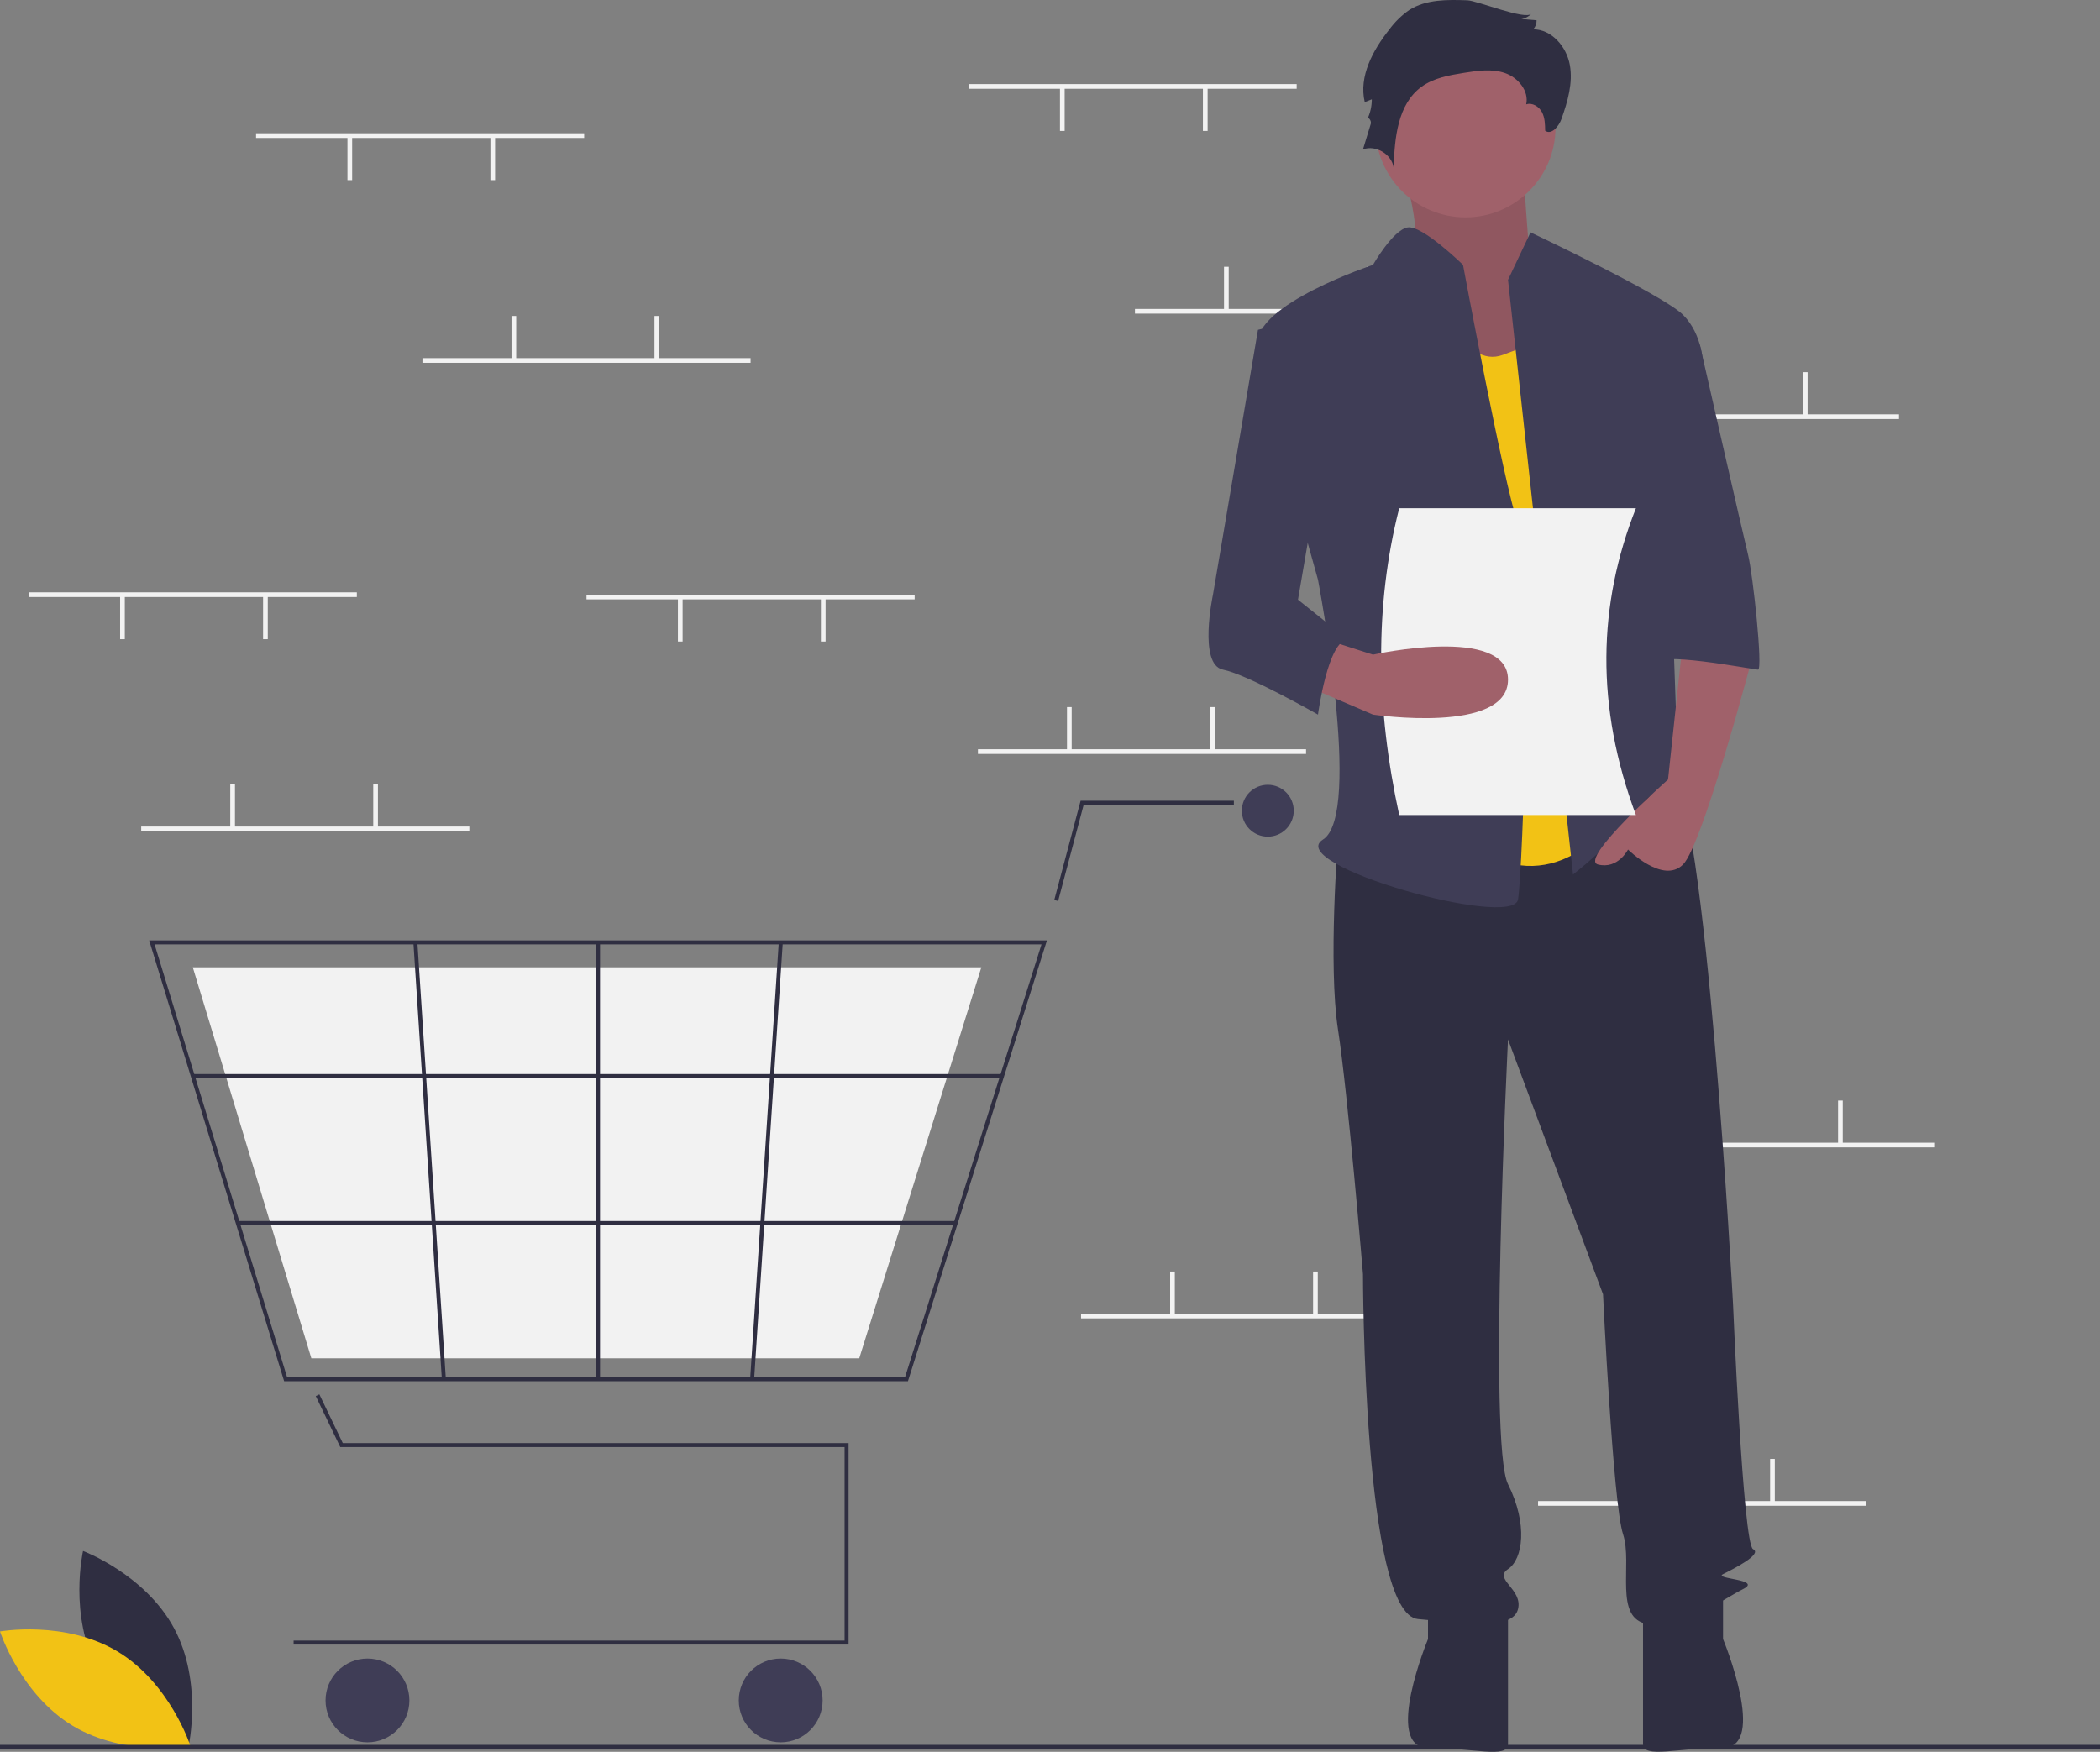 <svg width="513" height="428" viewBox="0 0 513 428" fill="none" xmlns="http://www.w3.org/2000/svg">
<rect x="0" y="0" width="513" height="428" fill="#808080" stroke="none"/>
<g clip-path="url(#clip0)">
<path d="M23.837 407.839C30.953 421.028 46.055 426.69 46.055 426.69C46.055 426.69 49.621 410.968 42.505 397.779C35.389 384.59 20.287 378.928 20.287 378.928C20.287 378.928 16.721 394.65 23.837 407.839Z" fill="#2F2E41"/>
<path d="M28.728 403.5C41.575 411.225 46.523 426.568 46.523 426.568C46.523 426.568 30.642 429.387 17.795 421.662C4.948 413.938 0 398.594 0 398.594C0 398.594 15.881 395.775 28.728 403.5Z" fill="#F2C215"/>
<path d="M316.76 20.547H236.604V21.691H316.76V20.547Z" fill="#F2F2F2"/>
<path d="M295.003 21.405H293.857V31.991H295.003V21.405Z" fill="#F2F2F2"/>
<path d="M260.078 21.405H258.933V31.991H260.078V21.405Z" fill="#F2F2F2"/>
<path d="M357.41 75.48H277.254V76.624H357.41V75.48Z" fill="#F2F2F2"/>
<path d="M300.156 65.18H299.011V75.766H300.156V65.18Z" fill="#F2F2F2"/>
<path d="M335.081 65.18H333.936V75.766H335.081V65.18Z" fill="#F2F2F2"/>
<path d="M463.903 101.229H383.747V102.374H463.903V101.229Z" fill="#F2F2F2"/>
<path d="M406.649 90.929H405.504V101.515H406.649V90.929Z" fill="#F2F2F2"/>
<path d="M441.575 90.929H440.43V101.515H441.575V90.929Z" fill="#F2F2F2"/>
<path d="M455.888 366.737H375.731V367.881H455.888V366.737Z" fill="#F2F2F2"/>
<path d="M398.633 356.437H397.488V367.023H398.633V356.437Z" fill="#F2F2F2"/>
<path d="M433.559 356.437H432.414V367.023H433.559V356.437Z" fill="#F2F2F2"/>
<path d="M319.05 183.056H238.894V184.2H319.05V183.056Z" fill="#F2F2F2"/>
<path d="M261.795 172.756H260.65V183.342H261.795V172.756Z" fill="#F2F2F2"/>
<path d="M296.72 172.756H295.575V183.342H296.72V172.756Z" fill="#F2F2F2"/>
<path d="M344.242 320.96H264.086V322.104H344.242V320.96Z" fill="#F2F2F2"/>
<path d="M286.988 310.66H285.843V321.246H286.988V310.66Z" fill="#F2F2F2"/>
<path d="M321.913 310.66H320.768V321.246H321.913V310.66Z" fill="#F2F2F2"/>
<path d="M472.492 279.188H392.336V280.332H472.492V279.188Z" fill="#F2F2F2"/>
<path d="M415.237 268.888H414.092V279.474H415.237V268.888Z" fill="#F2F2F2"/>
<path d="M450.163 268.888H449.018V279.474H450.163V268.888Z" fill="#F2F2F2"/>
<path d="M207.295 401.8H71.725V400.825H206.32V353.549H83.122L77.137 341.088L78.016 340.666L83.735 352.574H207.295V401.8Z" fill="#2F2E41"/>
<path d="M89.768 425.682C95.424 425.682 100.009 421.099 100.009 415.447C100.009 409.794 95.424 405.212 89.768 405.212C84.112 405.212 79.527 409.794 79.527 415.447C79.527 421.099 84.112 425.682 89.768 425.682Z" fill="#3F3D56"/>
<path d="M190.715 425.682C196.37 425.682 200.956 421.099 200.956 415.447C200.956 409.794 196.37 405.212 190.715 405.212C185.059 405.212 180.474 409.794 180.474 415.447C180.474 421.099 185.059 425.682 190.715 425.682Z" fill="#3F3D56"/>
<path d="M309.705 204.41C313.206 204.41 316.044 201.573 316.044 198.074C316.044 194.574 313.206 191.738 309.705 191.738C306.204 191.738 303.365 194.574 303.365 198.074C303.365 201.573 306.204 204.41 309.705 204.41Z" fill="#3F3D56"/>
<path d="M221.795 337.465H69.413L36.441 229.754H255.751L255.552 230.387L221.795 337.465ZM70.135 336.49H221.08L254.422 230.728H37.76L70.135 336.49Z" fill="#2F2E41"/>
<path d="M209.901 331.86H76.058L47.098 236.333H239.725L239.55 236.896L209.901 331.86Z" fill="#F2F2F2"/>
<path d="M258.484 220.131L257.541 219.881L263.977 195.637H301.415V196.612H264.728L258.484 220.131Z" fill="#2F2E41"/>
<path d="M244.792 262.408H47.097V263.383H244.792V262.408Z" fill="#2F2E41"/>
<path d="M233.471 298.32H58.09V299.295H233.471V298.32Z" fill="#2F2E41"/>
<path d="M146.581 230.241H145.605V336.978H146.581V230.241Z" fill="#2F2E41"/>
<path d="M190.248 230.21L183.247 336.945L184.22 337.008L191.222 230.274L190.248 230.21Z" fill="#2F2E41"/>
<path d="M101.959 230.209L100.985 230.273L107.946 337.01L108.919 336.946L101.959 230.209Z" fill="#2F2E41"/>
<path d="M513 426.3H0V427.444H513V426.3Z" fill="#2F2E41"/>
<path d="M340.899 35.406C340.899 35.406 349.269 59.214 344.119 62.877C338.968 66.54 361.502 96.452 361.502 96.452L388.542 89.126L373.734 64.098C373.734 64.098 371.803 39.069 371.803 35.406C371.803 31.744 340.899 35.406 340.899 35.406Z" fill="#A0616A"/>
<path opacity="0.1" d="M340.899 35.406C340.899 35.406 349.269 59.214 344.119 62.877C338.968 66.54 361.502 96.452 361.502 96.452L388.542 89.126L373.734 64.098C373.734 64.098 371.803 39.069 371.803 35.406C371.803 31.744 340.899 35.406 340.899 35.406Z" fill="black"/>
<path d="M326.851 205.113C326.851 205.113 324.407 235.635 326.851 251.507C329.294 267.379 332.959 311.332 332.959 311.332C332.959 311.332 332.959 394.353 346.396 395.574C359.834 396.795 369.607 398.016 370.829 393.132C372.05 388.249 364.721 385.807 368.385 383.365C372.05 380.923 373.272 372.377 368.385 362.61C363.499 352.842 368.385 253.949 368.385 253.949L391.596 316.215C391.596 316.215 394.039 367.493 396.483 374.819C398.926 382.144 394.039 395.574 402.591 396.795C411.142 398.016 420.915 390.691 425.801 388.249C430.688 385.807 418.472 385.807 420.915 384.586C423.358 383.365 430.688 379.702 428.244 378.481C425.801 377.261 423.358 318.657 423.358 318.657C423.358 318.657 416.639 193.514 408.088 188.63C399.537 183.747 394.039 192.158 394.039 192.158L326.851 205.113Z" fill="#2F2E41"/>
<path d="M348.84 390.691V400.458C348.84 400.458 337.845 427.008 348.84 427.008C359.834 427.008 368.385 429.76 368.385 426.097V393.132L348.84 390.691Z" fill="#2F2E41"/>
<path d="M420.915 390.673V400.441C420.915 400.441 431.909 426.991 420.915 426.991C409.92 426.991 401.369 429.742 401.369 426.08V393.115L420.915 390.673Z" fill="#2F2E41"/>
<path d="M358.002 53.109C370.146 53.109 379.991 43.27 379.991 31.133C379.991 18.996 370.146 9.157 358.002 9.157C345.858 9.157 336.013 18.996 336.013 31.133C336.013 43.27 345.858 53.109 358.002 53.109Z" fill="#A0616A"/>
<path d="M351.283 72.034C351.283 72.034 357.391 90.347 367.164 86.684L376.937 83.022L394.04 200.229C394.04 200.229 380.602 219.763 361.056 207.554C341.51 195.345 351.283 72.034 351.283 72.034Z" fill="#F2C215"/>
<path d="M368.386 68.371L373.883 56.772C373.883 56.772 406.256 72.034 411.142 76.917C416.029 81.801 416.029 89.126 416.029 89.126L407.477 119.649C407.477 119.649 409.921 186.799 409.921 189.241C409.921 191.683 418.472 205.113 412.364 200.229C406.256 195.345 405.034 190.462 400.148 197.787C395.261 205.113 384.267 213.659 384.267 213.659L368.386 68.371Z" fill="#3F3D56"/>
<path d="M411.142 156.276L407.477 190.462C407.477 190.462 385.488 209.996 390.375 211.217C395.261 212.438 397.704 207.554 397.704 207.554C397.704 207.554 406.256 216.101 411.142 211.217C416.028 206.333 428.245 159.939 428.245 159.939L411.142 156.276Z" fill="#A0616A"/>
<path d="M358.47 0.074C353.595 -0.1 348.378 -0.186 344.268 2.439C342.377 3.757 340.719 5.38 339.36 7.241C335.357 12.299 331.899 18.662 333.386 24.937L335.113 24.264C335.113 25.939 334.74 27.593 334.022 29.106C334.265 28.4 335.079 29.542 334.861 30.257L332.959 36.495C336.086 35.349 339.976 37.669 340.453 40.963C340.67 33.718 341.422 25.411 347.302 21.169C350.268 19.029 354.021 18.376 357.632 17.796C360.963 17.261 364.456 16.751 367.646 17.847C370.837 18.943 373.554 22.204 372.831 25.498C374.302 24.992 375.948 26.016 376.675 27.391C377.402 28.766 377.44 30.388 377.462 31.943C379.03 33.051 380.815 30.851 381.454 29.041C382.954 24.793 384.288 20.271 383.48 15.839C382.671 11.407 379.058 7.171 374.55 7.156C375.097 6.555 375.389 5.766 375.364 4.954L371.649 4.64C372.592 4.507 373.459 4.049 374.102 3.347C372.611 4.988 360.882 0.16 358.47 0.074Z" fill="#2F2E41"/>
<path d="M357.391 64.708C357.391 64.708 347.446 54.968 343.867 55.565C340.288 56.162 335.402 64.708 335.402 64.708C335.402 64.708 306.083 74.475 307.305 84.243C308.526 94.01 321.964 141.625 321.964 141.625C321.964 141.625 332.959 199.008 323.186 205.113C313.413 211.217 369.607 227.089 370.829 219.763C372.05 212.438 374.493 139.184 370.829 128.195C367.164 117.207 357.391 64.708 357.391 64.708Z" fill="#3F3D56"/>
<path d="M400.147 84.243H415.253C415.253 84.243 425.801 130.637 427.023 135.521C428.245 140.404 430.688 163.602 429.466 163.602C428.244 163.602 403.812 158.718 403.812 162.381L400.147 84.243Z" fill="#3F3D56"/>
<path d="M399.636 199.131H341.809C336.166 173.186 335.695 148.12 341.809 124.171H399.636C390.304 147.689 389.721 172.584 399.636 199.131Z" fill="#F2F2F2"/>
<path d="M318.299 167.264L335.401 174.59C335.401 174.59 368.385 179.474 368.385 166.044C368.385 152.614 335.401 159.939 335.401 159.939L324.406 156.426L318.299 167.264Z" fill="#A0616A"/>
<path d="M321.964 76.917L307.305 80.58L296.31 145.288C296.31 145.288 292.645 162.381 298.753 163.602C304.861 164.823 321.964 174.59 321.964 174.59C321.964 174.59 324.407 156.276 329.294 156.276L317.078 146.509L324.407 103.777L321.964 76.917Z" fill="#3F3D56"/>
<path d="M114.651 201.939H34.495V203.083H114.651V201.939Z" fill="#F2F2F2"/>
<path d="M57.397 191.639H56.252V202.225H57.397V191.639Z" fill="#F2F2F2"/>
<path d="M92.322 191.639H91.177V202.225H92.322V191.639Z" fill="#F2F2F2"/>
<path d="M142.706 32.563H62.55V33.708H142.706V32.563Z" fill="#F2F2F2"/>
<path d="M120.949 33.422H119.804V44.008H120.949V33.422Z" fill="#F2F2F2"/>
<path d="M86.024 33.422H84.879V44.008H86.024V33.422Z" fill="#F2F2F2"/>
<path d="M223.435 145.29H143.278V146.434H223.435V145.29Z" fill="#F2F2F2"/>
<path d="M201.678 146.148H200.533V156.734H201.678V146.148Z" fill="#F2F2F2"/>
<path d="M166.753 146.148H165.607V156.734H166.753V146.148Z" fill="#F2F2F2"/>
<path d="M87.169 144.717H7.013V145.862H87.169V144.717Z" fill="#F2F2F2"/>
<path d="M65.413 145.576H64.268V156.162H65.413V145.576Z" fill="#F2F2F2"/>
<path d="M30.487 145.576H29.342V156.162H30.487V145.576Z" fill="#F2F2F2"/>
<path d="M183.356 87.496H103.2V88.641H183.356V87.496Z" fill="#F2F2F2"/>
<path d="M126.102 77.196H124.957V87.782H126.102V77.196Z" fill="#F2F2F2"/>
<path d="M161.027 77.196H159.882V87.782H161.027V77.196Z" fill="#F2F2F2"/>
</g>
<defs>
<clipPath id="clip0">
<rect width="513" height="428" fill="white"/>
</clipPath>
</defs>
</svg>
